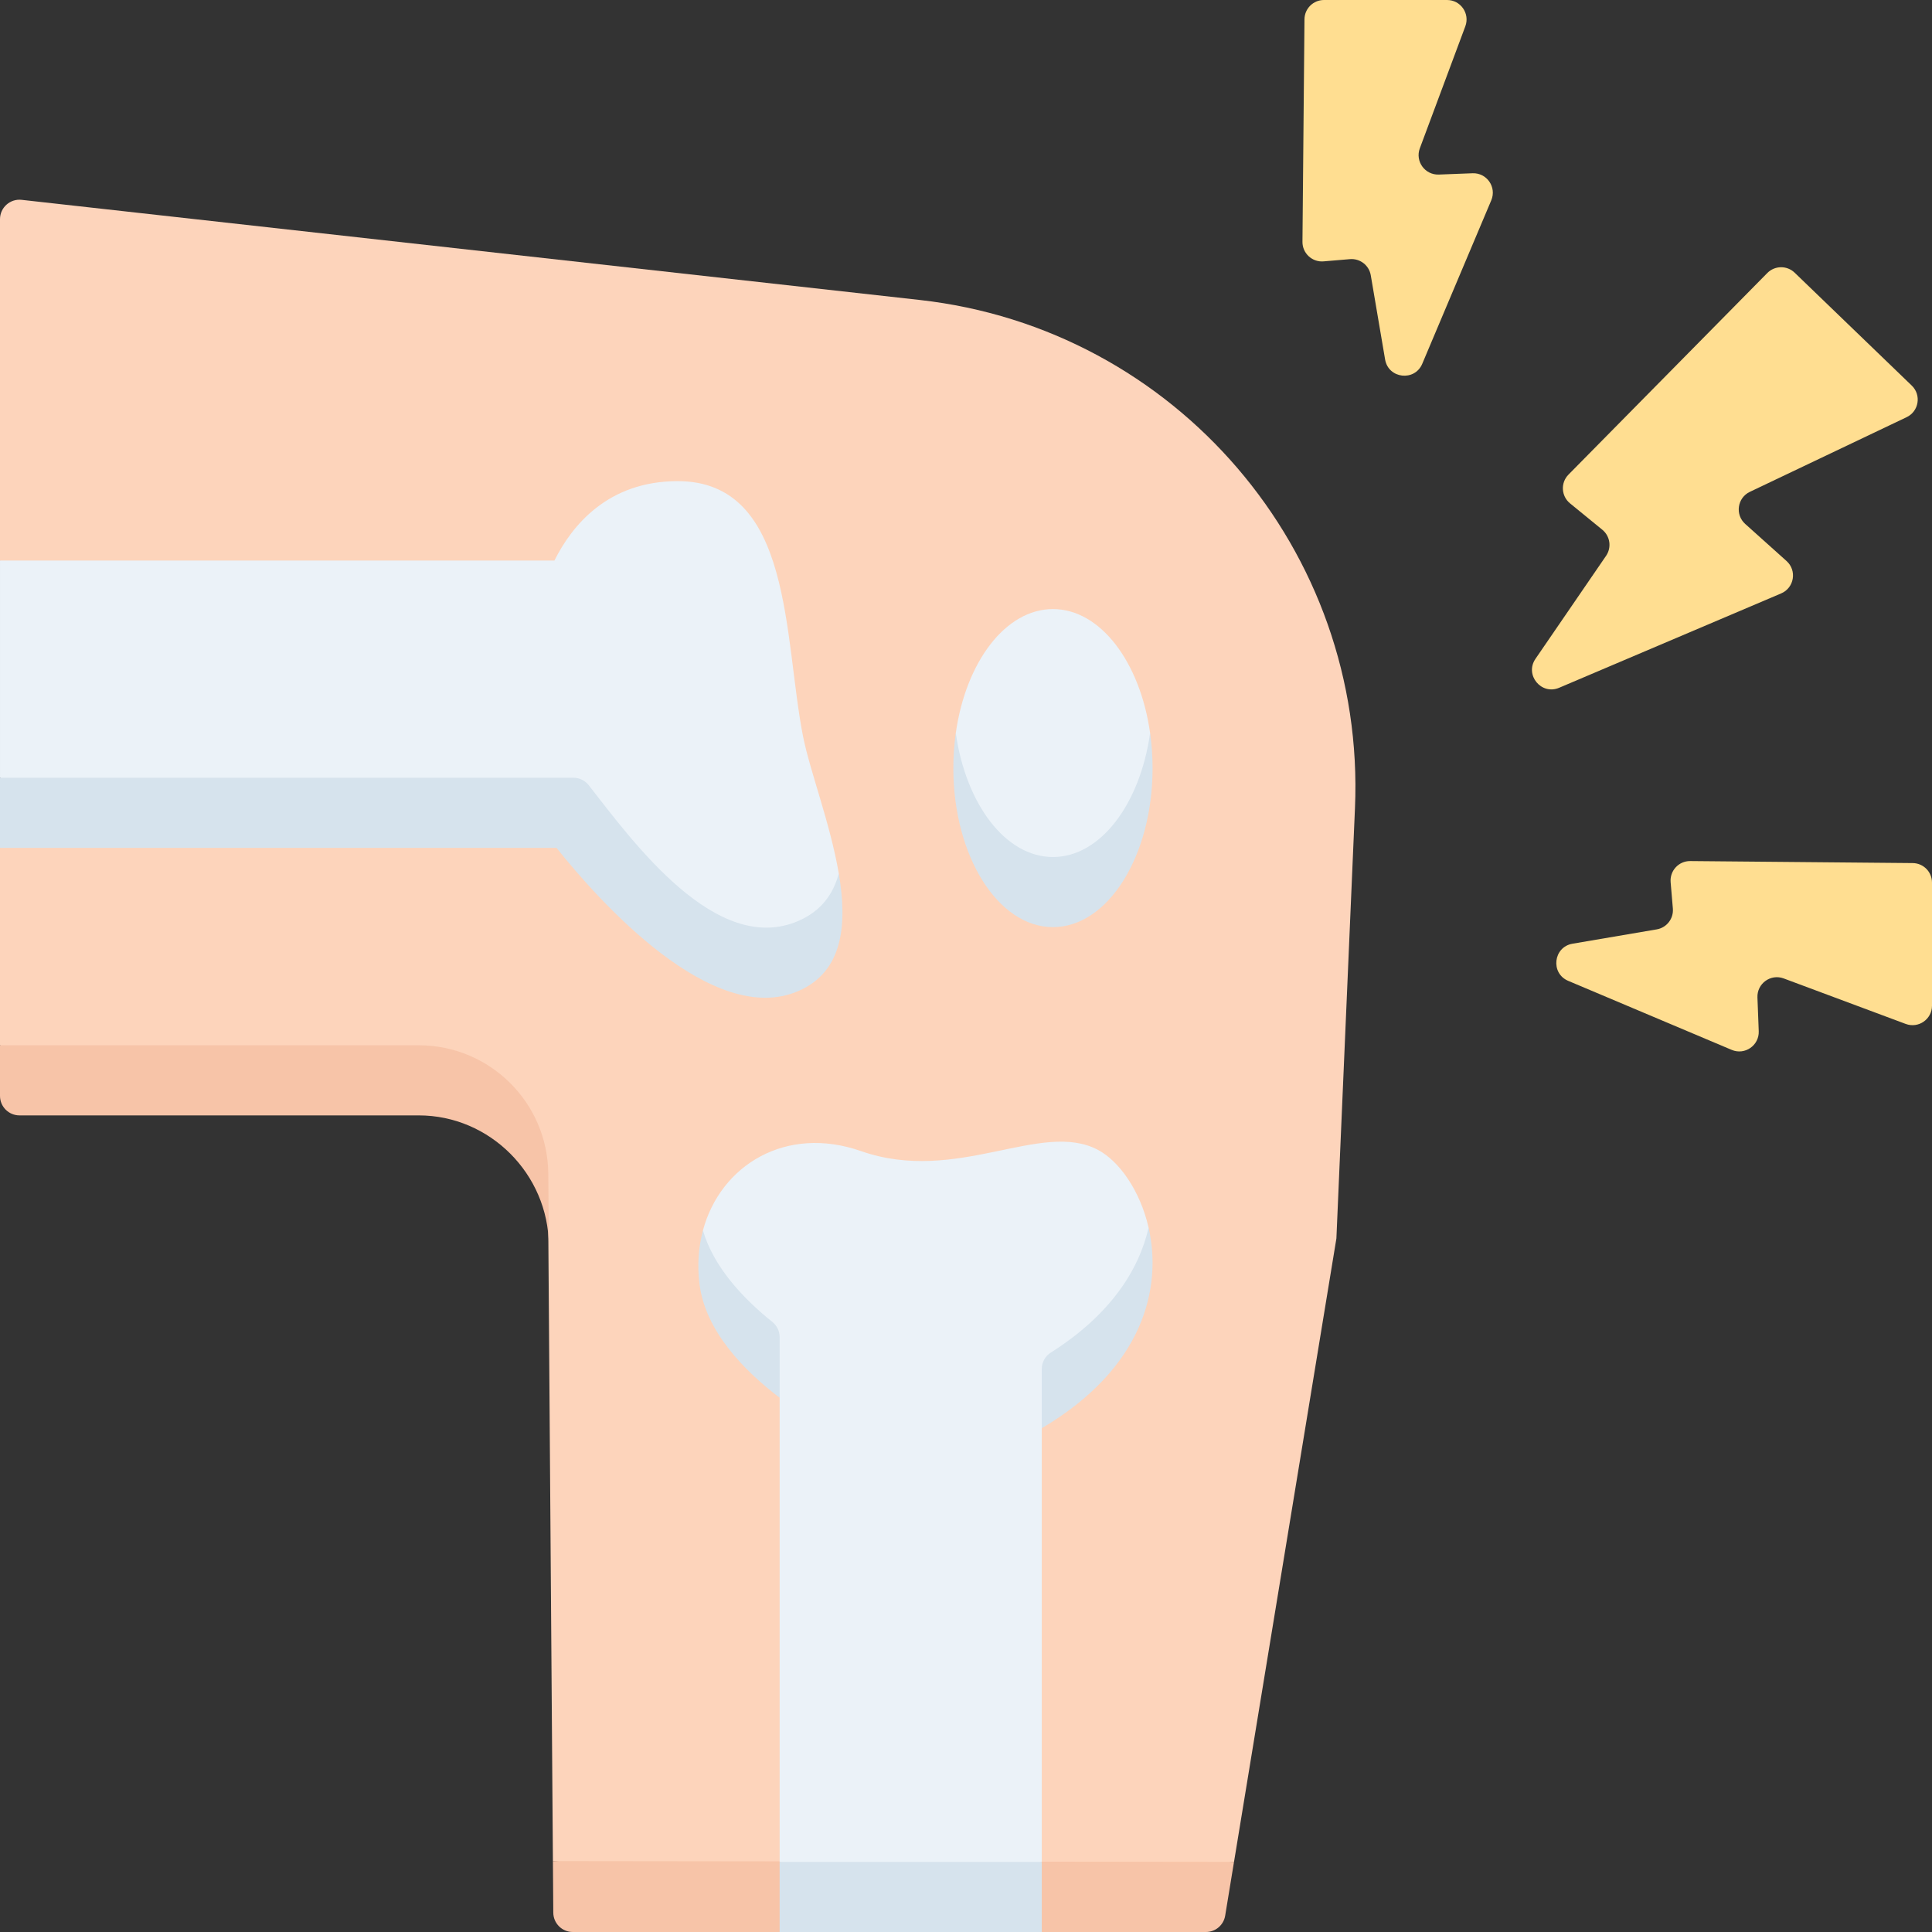 <svg id="Capa_1" enable-background="new 0 0 512 512" height="512" viewBox="0 0 512 512" width="512" xmlns="http://www.w3.org/2000/svg"><rect x="0" y="0" width="512" height="512" fill="#333333" stroke="none"/><g><g><path d="m145.303 326.422 1.224 166.787 98.811 9.21 81.688-9 27.133-165.218 4.922-114.015c2.946-68.254-47.483-127.126-115.38-134.697l-237.968-26.531c-3.058-.341-5.733 2.052-5.733 5.129v90.457l9 35.739-9 40.409v52.318l25.914 9h85.057c18.861 0 34.332 21.947 34.332 40.412z" fill="#fdd4bb"/><g fill="#f7c4a8"><path d="m146.527 493.209.102 13.668c.021 2.835 2.326 5.123 5.161 5.123h167.801c2.528 0 4.684-1.831 5.093-4.325l2.341-14.256z"/><path d="m145.445 330.005-.142-18.918c-.141-18.861-15.471-34.076-34.332-34.076h-110.971v13.419c0 2.85 2.311 5.161 5.161 5.161h105.81c18.861 0 34.333 15.553 34.474 34.414z"/></g><g fill="#ebf2f8"><path d="m156.027 217.096c11.715 14.99 33.786 45.428 55.587 35.941 5.975-2.6 10.672-10.231 10.672-21.563-2.225-13.102-7.642-27.132-9.457-36.262-5.168-26.001-2.725-67.705-33.229-67.705-18.536 0-28.05 11.786-32.67 21.037h-146.93v57.567l14.379 9h137.58c1.59.001 3.089.732 4.068 1.985z"/><path d="m253.296 194.266c0 24.25 13.168 41.855 25.747 41.855s25.747-18.721 25.747-41.855c-2.651-18.804-13.168-32.855-25.747-32.855-12.579-.001-23.096 14.05-25.747 32.855z"/><path d="m204.691 359.335 1.921 11.081v123.004l34.621 9 34.847-9v-114.927l2.388-11.041c15.761-9.98 25.922-22.797 25.922-42.107-2.259-9.887-7.826-17.634-13.378-20.593-15.079-8.036-37.346 9.22-62.819.305-19.917-6.971-37.273 3.728-41.903 21.013-.003 17.469 10.558 26.973 18.401 33.265z"/></g><path d="m413.191 182.266 58.829-25.003c3.478-1.478 4.24-6.069 1.428-8.592l-10.949-9.822c-2.742-2.46-2.099-6.918 1.227-8.502l41.547-19.788c3.254-1.55 3.958-5.874 1.363-8.375l-31.032-29.917c-2.036-1.963-5.271-1.922-7.257.091l-52.683 53.417c-2.135 2.165-1.946 5.697.409 7.621l8.558 6.992c2.077 1.697 2.508 4.702.992 6.915l-18.707 27.295c-2.919 4.256 1.526 9.686 6.275 7.668z" fill="#ffde91"/><path d="m376.91 96.409 18.293-43.326c1.47-3.481-1.176-7.31-4.952-7.165l-8.947.342c-3.681.141-6.32-3.509-5.033-6.961l12.057-32.335c1.257-3.372-1.237-6.964-4.837-6.964h-32.631c-2.832 0-5.135 2.282-5.161 5.115l-.534 58.961c-.028 3.04 2.566 5.446 5.596 5.19l6.985-.59c2.673-.226 5.073 1.633 5.523 4.277l3.798 22.316c.865 5.086 7.836 5.894 9.843 1.14z" fill="#ffde91"/><path d="m415.591 259.935 43.326 18.293c3.481 1.47 7.31-1.176 7.165-4.952l-.342-8.947c-.141-3.681 3.509-6.32 6.961-5.033l32.335 12.057c3.373 1.258 6.965-1.236 6.965-4.836v-32.631c0-2.832-2.282-5.135-5.115-5.161l-58.961-.534c-3.04-.028-5.446 2.566-5.19 5.596l.591 6.985c.226 2.673-1.633 5.073-4.277 5.523l-22.316 3.798c-5.088.864-5.896 7.835-1.142 9.842z" fill="#ffde91"/><g fill="#d6e3ed"><path d="m204.691 350.335c-7.843-6.291-15.583-14.593-18.403-24.265-1.166 4.351-1.538 9.112-.927 14.122 1.515 12.41 11.606 22.882 21.251 30.224v-16.069c-.001-1.561-.704-3.036-1.921-4.012z"/><path d="m276.079 362.799v15.694c27.055-15.979 31.928-37.311 28.31-53.148-2.571 11.26-10.16 23.126-25.922 33.107-1.488.942-2.388 2.587-2.388 4.347z"/><path d="m206.611 493.419h69.467v18.581h-69.467z"/></g><path d="m279.043 227.12c-12.579 0-23.096-14.051-25.747-32.855-.422 2.99-.652 6.097-.652 9.29 0 23.276 11.819 42.145 26.399 42.145s26.399-18.869 26.399-42.145c0-3.194-.23-6.3-.651-9.29-2.652 18.805-13.169 32.855-25.748 32.855z" fill="#d6e3ed"/><path d="m211.614 244.037c-21.801 9.487-43.873-20.951-55.587-35.941-.979-1.253-2.478-1.985-4.068-1.985h-151.959v18.581h147.477c11.228 14.058 41.323 47.854 64.137 37.925 11.873-5.166 12.961-17.664 10.672-31.143-1.457 5.504-4.697 9.963-10.672 12.563z" fill="#d6e3ed"/></g></g></svg>